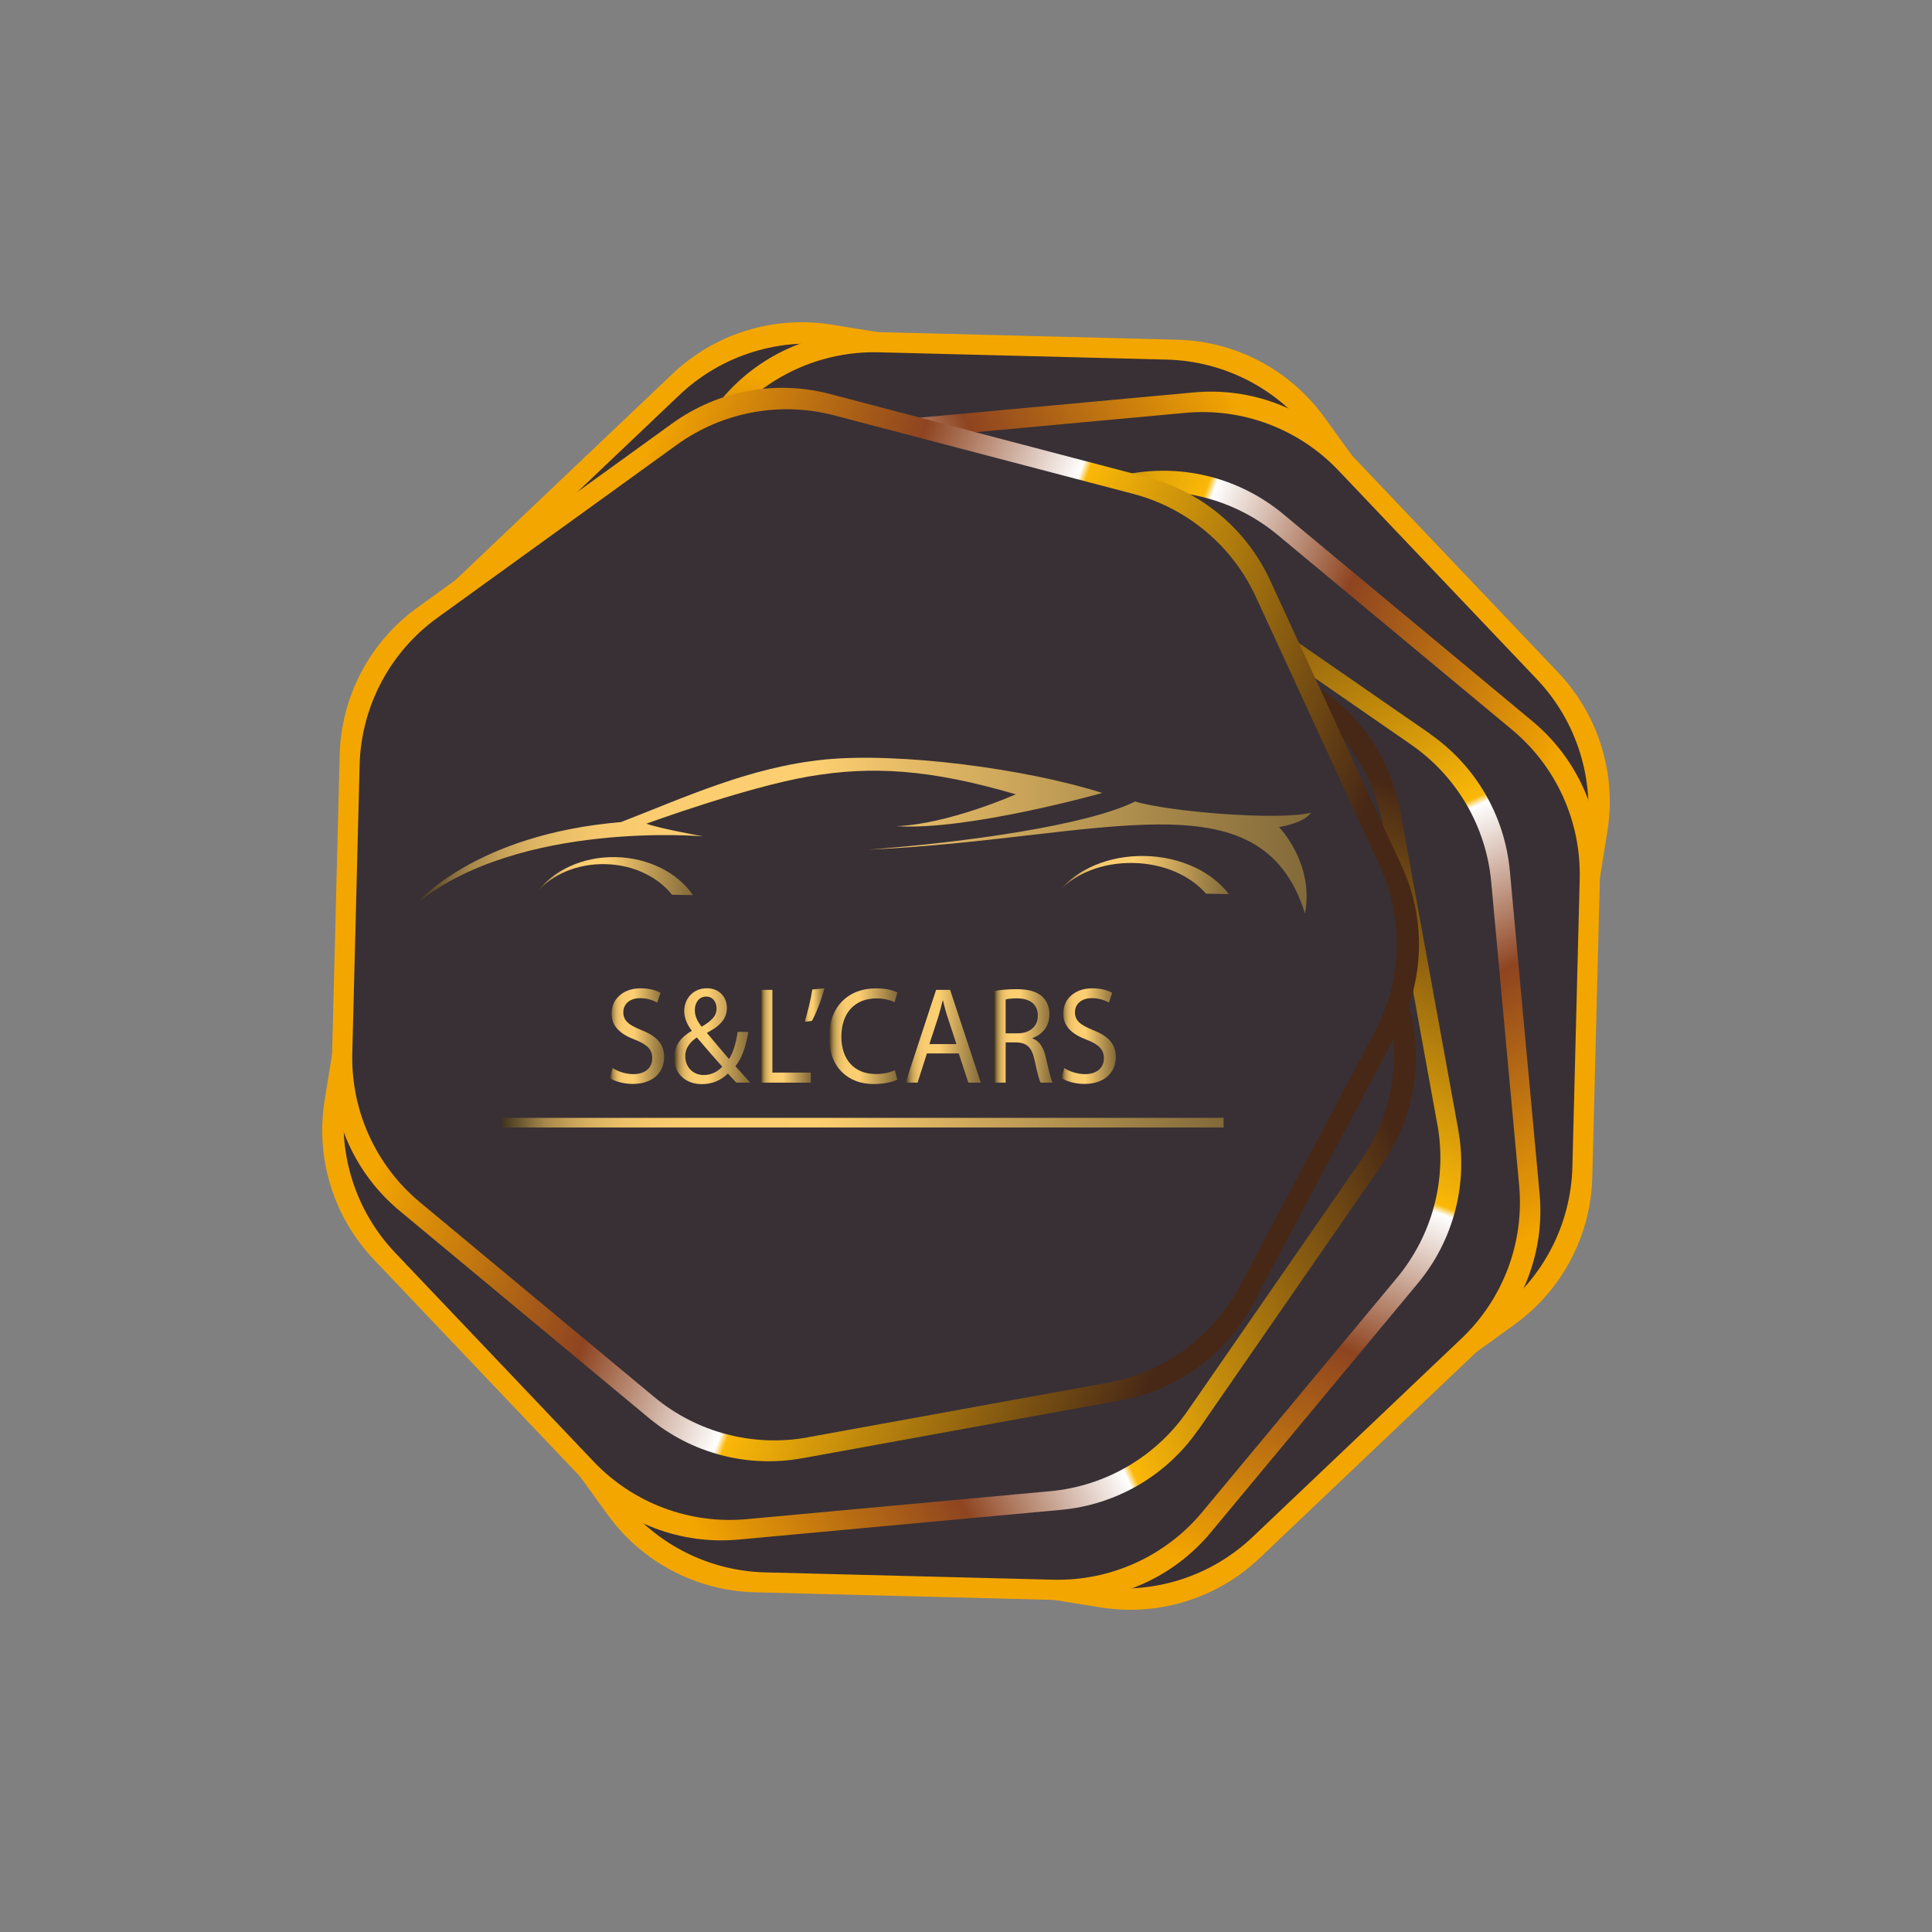 <?xml version="1.0" encoding="UTF-8"?>
<svg id="Calque_2" data-name="Calque 2" xmlns="http://www.w3.org/2000/svg" xmlns:xlink="http://www.w3.org/1999/xlink" viewBox="0 0 401.59 401.59">
  <rect x="0" y="0" width="401.59" height="401.59" fill="#808080" stroke="none"/>
  <defs>
    <style>
      .cls-1 {
        fill: url(#doré_2-8);
      }

      .cls-1, .cls-2, .cls-3, .cls-4, .cls-5, .cls-6, .cls-7, .cls-8, .cls-9, .cls-10, .cls-11, .cls-12, .cls-13, .cls-14, .cls-15, .cls-16, .cls-17, .cls-18, .cls-19, .cls-20 {
        stroke-width: 0px;
      }

      .cls-2 {
        fill: url(#doré_2-6);
      }

      .cls-3 {
        fill: url(#doré_2-4);
      }

      .cls-4 {
        fill: url(#dorée-3);
      }

      .cls-5 {
        fill: url(#doré_2-2);
      }

      .cls-6 {
        fill: url(#dorée-6);
      }

      .cls-7 {
        fill: url(#doré_2-7);
      }

      .cls-8 {
        fill: url(#doré_2-3);
      }

      .cls-9 {
        fill: url(#dorée-8);
      }

      .cls-10 {
        fill: url(#dorée-5);
      }

      .cls-11 {
        fill: url(#doré_2);
      }

      .cls-12 {
        fill: #383035;
      }

      .cls-13 {
        fill: url(#dorée);
      }

      .cls-14 {
        fill: url(#dorée-7);
      }

      .cls-15 {
        fill: url(#doré_2-10);
      }

      .cls-16 {
        fill: url(#doré_2-11);
      }

      .cls-17 {
        fill: url(#doré_2-5);
      }

      .cls-18 {
        fill: url(#doré_2-9);
      }

      .cls-19 {
        fill: url(#dorée-2);
      }

      .cls-21 {
        fill: url(#New_Gradient_Swatch_copy_6);
        stroke: url(#doré_2-12);
        stroke-miterlimit: 10;
        stroke-width: 2px;
      }

      .cls-20 {
        fill: url(#dorée-4);
      }
    </style>
    <linearGradient id="dorée" x1="-77.88" y1="-160.31" x2="-243.67" y2="-177.1" gradientTransform="translate(256.15 -37.67) rotate(-120.29)" gradientUnits="userSpaceOnUse">
      <stop offset="0" stop-color="#f4a600"/>
      <stop offset=".32" stop-color="#8e4420"/>
      <stop offset=".52" stop-color="#fff"/>
      <stop offset=".53" stop-color="#fbb807"/>
      <stop offset="1" stop-color="#472816"/>
    </linearGradient>
    <linearGradient id="dorée-2" data-name="dorée" x1="-77.88" y1="-160.31" x2="-243.67" y2="-177.1" gradientTransform="translate(408.56 71.31) rotate(-75.29)" xlink:href="#dorée"/>
    <linearGradient id="dorée-3" data-name="dorée" y1="-160.31" y2="-177.1" gradientTransform="translate(439.26 256.15) rotate(-30.29)" xlink:href="#dorée"/>
    <linearGradient id="dorée-4" data-name="dorée" x1="-77.88" y1="-160.31" x2="-243.67" y2="-177.1" gradientTransform="translate(330.28 408.56) rotate(14.71)" xlink:href="#dorée"/>
    <linearGradient id="dorée-5" data-name="dorée" y1="-160.31" y2="-177.1" gradientTransform="translate(145.44 439.26) rotate(59.71)" xlink:href="#dorée"/>
    <linearGradient id="dorée-6" data-name="dorée" x1="-77.88" y1="-160.31" x2="-243.67" y2="-177.1" gradientTransform="translate(-6.97 330.28) rotate(104.71)" xlink:href="#dorée"/>
    <linearGradient id="dorée-7" data-name="dorée" x1="-77.88" y1="-160.31" x2="-243.67" y2="-177.1" gradientTransform="translate(-37.67 145.44) rotate(149.71)" xlink:href="#dorée"/>
    <linearGradient id="dorée-8" data-name="dorée" x1="-77.88" y1="-160.31" x2="-243.66" y2="-177.1" gradientTransform="translate(71.31 -6.97) rotate(-165.29)" xlink:href="#dorée"/>
    <linearGradient id="doré_2" data-name="doré 2" x1="86.63" y1="173.68" x2="272.49" y2="173.68" gradientUnits="userSpaceOnUse">
      <stop offset="0" stop-color="#40341d"/>
      <stop offset=".02" stop-color="#62502c"/>
      <stop offset=".04" stop-color="#866d3c"/>
      <stop offset=".06" stop-color="#a7884a"/>
      <stop offset=".09" stop-color="#c29e56"/>
      <stop offset=".12" stop-color="#d8b060"/>
      <stop offset=".16" stop-color="#e9be67"/>
      <stop offset=".2" stop-color="#f5c76d"/>
      <stop offset=".27" stop-color="#fccd70"/>
      <stop offset=".44" stop-color="#fecf71"/>
      <stop offset="1" stop-color="#816939"/>
    </linearGradient>
    <linearGradient id="doré_2-2" data-name="doré 2" x1="111.7" y1="182.1" x2="144.04" y2="182.1" xlink:href="#doré_2"/>
    <linearGradient id="doré_2-3" data-name="doré 2" x1="220.3" y1="181.89" x2="255.41" y2="181.89" xlink:href="#doré_2"/>
    <linearGradient id="doré_2-4" data-name="doré 2" x1="126.73" y1="215.38" x2="138.05" y2="215.38" xlink:href="#doré_2"/>
    <linearGradient id="doré_2-5" data-name="doré 2" x1="140.1" y1="215.4" x2="155.94" y2="215.4" xlink:href="#doré_2"/>
    <linearGradient id="doré_2-6" data-name="doré 2" x1="158.14" y1="215.4" x2="168.54" y2="215.4" xlink:href="#doré_2"/>
    <linearGradient id="doré_2-7" data-name="doré 2" x1="167.21" y1="208.93" x2="171.37" y2="208.93" xlink:href="#doré_2"/>
    <linearGradient id="doré_2-8" data-name="doré 2" x1="172.34" y1="215.38" x2="186.54" y2="215.38" xlink:href="#doré_2"/>
    <linearGradient id="doré_2-9" data-name="doré 2" x1="188.24" y1="215.4" x2="203.88" y2="215.4" xlink:href="#doré_2"/>
    <linearGradient id="doré_2-10" data-name="doré 2" x1="206.63" y1="215.32" x2="218.81" y2="215.32" xlink:href="#doré_2"/>
    <linearGradient id="doré_2-11" data-name="doré 2" x1="220.61" y1="215.38" x2="231.93" y2="215.38" xlink:href="#doré_2"/>
    <linearGradient id="New_Gradient_Swatch_copy_6" data-name="New Gradient Swatch copy 6" x1="104.33" y1="233.36" x2="254.33" y2="233.36" gradientUnits="userSpaceOnUse">
      <stop offset="0" stop-color="#666362"/>
      <stop offset=".31" stop-color="#9a9094"/>
      <stop offset=".55" stop-color="#c7c5c5"/>
      <stop offset=".82" stop-color="#898085"/>
      <stop offset="1" stop-color="#aca9a8"/>
    </linearGradient>
    <linearGradient id="doré_2-12" data-name="doré 2" x1="104.33" y1="233.36" x2="254.33" y2="233.36" xlink:href="#doré_2"/>
  </defs>
  <g id="vecteur_cars" data-name="vecteur cars">
    <g>
      <g id="_Répétition_radiale_" data-name="&amp;lt;Répétition radiale&amp;gt;">
        <g>
          <path class="cls-13" d="M104.38,249.09l55.38,38.33c9.82,6.8,22.21,8.72,33.63,5.22l60.99-18.7c11.64-3.57,20.94-12.36,25.16-23.78l22.65-61.34c4.04-10.94,2.97-23.11-2.91-33.18l-34.41-58.92c-5.88-10.07-15.96-16.98-27.48-18.84l-64.54-10.4c-12.02-1.94-24.25,1.85-33.07,10.23l-46.24,43.94c-8.66,8.23-13.07,19.96-11.97,31.85l6.18,67.07c1.06,11.49,7.15,21.93,16.64,28.49Z"/>
          <path class="cls-12" d="M108.27,246.82l52.08,36.04c9.82,6.8,22.21,8.72,33.63,5.22l57.24-17.55c11.64-3.57,20.94-12.36,25.16-23.78l21.28-57.62c4.04-10.94,2.97-23.11-2.91-33.18l-32.38-55.43c-5.88-10.07-15.96-16.98-27.48-18.84l-60.63-9.77c-12.02-1.94-24.25,1.85-33.07,10.23l-43.4,41.25c-8.66,8.23-13.07,19.96-11.97,31.85l5.81,63.08c1.06,11.49,7.15,21.93,16.64,28.49Z"/>
        </g>
      </g>
      <g id="_Répétition_radiale_-2" data-name="&amp;lt;Répétition radiale&amp;gt;">
        <g>
          <path class="cls-19" d="M98.47,166.77l12.06,66.26c2.14,11.75,9.54,21.87,20.09,27.47l56.35,29.9c10.75,5.71,23.55,6.07,34.6.97l59.39-27.36c10.59-4.88,18.45-14.24,21.41-25.52l17.33-65.99c2.96-11.28.72-23.29-6.11-32.75l-38.29-52.99c-7.13-9.87-18.45-15.84-30.62-16.15l-63.77-1.62c-11.94-.3-23.36,4.88-30.99,14.06l-43.06,51.8c-7.38,8.88-10.45,20.56-8.38,31.92Z"/>
          <path class="cls-12" d="M102.83,167.91l11.34,62.32c2.14,11.75,9.54,21.87,20.09,27.47l52.88,28.07c10.75,5.71,23.55,6.07,34.6.97l55.79-25.7c10.59-4.88,18.45-14.24,21.41-25.52l16.3-62.09c2.96-11.28.72-23.29-6.11-32.75l-35.97-49.78c-7.13-9.87-18.45-15.84-30.62-16.15l-59.86-1.52c-11.94-.3-23.36,4.88-30.99,14.06l-40.49,48.71c-7.38,8.88-10.45,20.56-8.38,31.92Z"/>
        </g>
      </g>
      <g id="_Répétition_radiale_-3" data-name="&amp;lt;Répétition radiale&amp;gt;">
        <g>
          <path class="cls-4" d="M152.5,104.38l-38.33,55.38c-6.8,9.82-8.72,22.21-5.22,33.63l18.7,60.99c3.57,11.64,12.36,20.94,23.78,25.16l61.34,22.65c10.94,4.04,23.11,2.97,33.18-2.91l58.92-34.41c10.07-5.88,16.98-15.96,18.84-27.48l10.4-64.54c1.94-12.02-1.85-24.25-10.23-33.07l-43.94-46.24c-8.23-8.66-19.96-13.07-31.85-11.97l-67.07,6.18c-11.49,1.06-21.93,7.15-28.49,16.64Z"/>
          <path class="cls-12" d="M154.78,108.27l-36.04,52.08c-6.8,9.82-8.72,22.21-5.22,33.63l17.55,57.24c3.57,11.64,12.36,20.94,23.78,25.16l57.62,21.28c10.94,4.04,23.11,2.97,33.18-2.91l55.43-32.38c10.07-5.88,16.98-15.96,18.84-27.48l9.77-60.63c1.94-12.02-1.85-24.25-10.23-33.07l-41.25-43.4c-8.23-8.66-19.96-13.07-31.85-11.97l-63.08,5.81c-11.49,1.06-21.93,7.15-28.49,16.64Z"/>
        </g>
      </g>
      <g id="_Répétition_radiale_-4" data-name="&amp;lt;Répétition radiale&amp;gt;">
        <g>
          <path class="cls-20" d="M234.82,98.47l-66.26,12.06c-11.75,2.14-21.87,9.54-27.47,20.09l-29.9,56.35c-5.71,10.75-6.07,23.55-.97,34.6l27.36,59.39c4.88,10.59,14.24,18.45,25.52,21.41l65.99,17.33c11.28,2.96,23.29.72,32.75-6.11l52.99-38.29c9.87-7.13,15.84-18.45,16.15-30.62l1.62-63.77c.3-11.94-4.88-23.36-14.06-30.99l-51.8-43.06c-8.88-7.38-20.56-10.45-31.92-8.38Z"/>
          <path class="cls-12" d="M233.68,102.83l-62.32,11.34c-11.75,2.14-21.87,9.54-27.47,20.09l-28.07,52.88c-5.71,10.75-6.07,23.55-.97,34.6l25.7,55.79c4.88,10.59,14.24,18.45,25.52,21.41l62.09,16.3c11.28,2.96,23.29.72,32.75-6.11l49.78-35.97c9.87-7.13,15.84-18.45,16.15-30.62l1.52-59.86c.3-11.94-4.88-23.36-14.06-30.99l-48.71-40.49c-8.88-7.38-20.56-10.45-31.92-8.38Z"/>
        </g>
      </g>
      <g id="_Répétition_radiale_-5" data-name="&amp;lt;Répétition radiale&amp;gt;">
        <g>
          <path class="cls-10" d="M297.21,152.5l-55.38-38.33c-9.82-6.8-22.21-8.72-33.63-5.22l-60.99,18.7c-11.64,3.57-20.94,12.36-25.16,23.78l-22.65,61.34c-4.04,10.94-2.97,23.11,2.91,33.18l34.41,58.92c5.88,10.07,15.96,16.98,27.48,18.84l64.54,10.4c12.02,1.94,24.25-1.85,33.07-10.23l46.24-43.94c8.66-8.23,13.07-19.96,11.97-31.85l-6.18-67.07c-1.06-11.49-7.15-21.93-16.64-28.49Z"/>
          <path class="cls-12" d="M293.32,154.78l-52.08-36.04c-9.82-6.8-22.21-8.72-33.63-5.22l-57.24,17.55c-11.64,3.57-20.94,12.36-25.16,23.78l-21.28,57.62c-4.04,10.94-2.97,23.11,2.91,33.18l32.38,55.43c5.88,10.07,15.96,16.98,27.48,18.84l60.63,9.77c12.02,1.94,24.25-1.85,33.07-10.23l43.4-41.25c8.66-8.23,13.07-19.96,11.97-31.85l-5.81-63.08c-1.06-11.49-7.15-21.93-16.64-28.49Z"/>
        </g>
      </g>
      <g id="_Répétition_radiale_-6" data-name="&amp;lt;Répétition radiale&amp;gt;">
        <g>
          <path class="cls-6" d="M303.12,234.82l-12.06-66.26c-2.14-11.75-9.54-21.87-20.09-27.47l-56.35-29.9c-10.75-5.71-23.55-6.07-34.6-.97l-59.39,27.36c-10.59,4.88-18.45,14.24-21.41,25.52l-17.33,65.99c-2.96,11.28-.72,23.29,6.11,32.75l38.29,52.99c7.13,9.87,18.45,15.84,30.62,16.15l63.77,1.62c11.94.3,23.36-4.88,30.99-14.06l43.06-51.8c7.38-8.88,10.45-20.56,8.38-31.92Z"/>
          <path class="cls-12" d="M298.76,233.68l-11.34-62.32c-2.14-11.75-9.54-21.87-20.09-27.47l-52.88-28.07c-10.75-5.71-23.55-6.07-34.6-.97l-55.79,25.7c-10.59,4.88-18.45,14.24-21.41,25.52l-16.3,62.09c-2.96,11.28-.72,23.29,6.11,32.75l35.97,49.78c7.13,9.87,18.45,15.84,30.62,16.15l59.86,1.52c11.94.3,23.36-4.88,30.99-14.06l40.49-48.71c7.38-8.88,10.45-20.56,8.38-31.92Z"/>
        </g>
      </g>
      <g id="_Répétition_radiale_-7" data-name="&amp;lt;Répétition radiale&amp;gt;">
        <g>
          <path class="cls-14" d="M249.09,297.21l38.33-55.38c6.8-9.82,8.72-22.21,5.22-33.63l-18.7-60.99c-3.57-11.64-12.36-20.94-23.78-25.16l-61.34-22.65c-10.94-4.04-23.11-2.97-33.18,2.91l-58.92,34.41c-10.07,5.88-16.98,15.96-18.84,27.48l-10.4,64.54c-1.94,12.02,1.85,24.25,10.23,33.07l43.94,46.24c8.23,8.66,19.96,13.07,31.85,11.97l67.07-6.18c11.49-1.06,21.93-7.15,28.49-16.64Z"/>
          <path class="cls-12" d="M246.82,293.32l36.04-52.08c6.8-9.82,8.72-22.21,5.22-33.63l-17.55-57.24c-3.57-11.64-12.36-20.94-23.78-25.16l-57.62-21.28c-10.94-4.04-23.11-2.97-33.18,2.91l-55.43,32.38c-10.07,5.88-16.98,15.96-18.84,27.48l-9.77,60.63c-1.94,12.02,1.85,24.25,10.23,33.07l41.25,43.4c8.23,8.66,19.96,13.07,31.85,11.97l63.08-5.81c11.49-1.06,21.93-7.15,28.49-16.64Z"/>
        </g>
      </g>
      <g id="_Répétition_radiale_-8" data-name="&amp;lt;Répétition radiale&amp;gt;">
        <g>
          <path class="cls-9" d="M166.77,303.12l66.26-12.06c11.75-2.14,21.87-9.54,27.47-20.09l29.9-56.35c5.71-10.75,6.07-23.55.97-34.6l-27.36-59.39c-4.88-10.59-14.24-18.45-25.52-21.41l-65.99-17.33c-11.28-2.96-23.29-.72-32.75,6.11l-52.99,38.29c-9.87,7.13-15.84,18.45-16.15,30.62l-1.62,63.77c-.3,11.94,4.88,23.36,14.06,30.99l51.8,43.06c8.88,7.38,20.56,10.45,31.92,8.38Z"/>
          <path class="cls-12" d="M167.91,298.76l62.32-11.34c11.75-2.14,21.87-9.54,27.47-20.09l28.07-52.88c5.71-10.75,6.07-23.55.97-34.6l-25.7-55.79c-4.88-10.59-14.24-18.45-25.52-21.41l-62.09-16.3c-11.28-2.96-23.29-.72-32.75,6.11l-49.78,35.97c-9.87,7.13-15.84,18.45-16.15,30.62l-1.52,59.86c-.3,11.94,4.88,23.36,14.06,30.99l48.71,40.49c8.88,7.38,20.56,10.45,31.92,8.38Z"/>
        </g>
      </g>
    </g>
    <g>
      <path class="cls-11" d="M146.18,173.85s-38.16-3.38-59.55,13.91c0,0,12.04-14.34,42.45-16.88,13.24-5.12,26.72-11.41,42.23-12.99,15.51-1.57,42.04,1.89,57.81,6.94,0,0-27.94,7.88-42.8,6.9,10.91-.42,24.82-6.62,24.82-6.62-17.88-5.25-30.03-5.95-43.07-3.7-13.03,2.25-33.71,9.8-33.71,9.8,2.63.99,11.81,2.64,11.81,2.64ZM265.86,171.92s5.15-.76,6.63-2.99c-6.53,1.67-29.46-.17-36.54-2.33-9.93,4.95-35.27,8.48-55.45,10.01,48.46-2.17,81.51-16.22,90.76,13.26,1.97-10.4-5.39-17.95-5.39-17.95Z"/>
      <path class="cls-5" d="M111.7,185.35c3.32-4.42,9.39-7.32,16.27-7.19s12.93,3.3,16.07,7.9l-4.36-.08c-2.95-3.73-8.06-6.25-13.92-6.36-5.81-.11-10.97,2.17-14.06,5.73Z"/>
      <path class="cls-8" d="M220.3,185.09c3.6-4.41,10.18-7.3,17.65-7.16s14.04,3.32,17.46,7.92l-4.73-.09c-3.21-3.73-8.76-6.26-15.12-6.38s-11.91,2.15-15.26,5.71Z"/>
    </g>
  </g>
  <g id="Logotype">
    <g>
      <path class="cls-3" d="M127.34,222.01c1.08.69,2.66,1.26,4.33,1.26,2.47,0,3.91-1.35,3.91-3.29,0-1.8-1-2.83-3.52-3.84-3.05-1.12-4.94-2.75-4.94-5.47,0-3.01,2.41-5.24,6.05-5.24,1.91,0,3.3.46,4.13.94l-.67,2.03c-.61-.34-1.86-.92-3.55-.92-2.55,0-3.52,1.58-3.52,2.89,0,1.8,1.14,2.69,3.72,3.72,3.16,1.26,4.77,2.83,4.77,5.67,0,2.98-2.14,5.55-6.55,5.55-1.8,0-3.77-.54-4.77-1.23l.61-2.09Z"/>
      <path class="cls-17" d="M153.06,225.04c-.53-.54-1.03-1.09-1.75-1.89-1.61,1.55-3.41,2.2-5.46,2.2-3.63,0-5.74-2.52-5.74-5.41,0-2.63,1.53-4.44,3.66-5.64v-.09c-.97-1.26-1.55-2.66-1.55-4.04,0-2.35,1.64-4.75,4.74-4.75,2.33,0,4.13,1.6,4.13,4.09,0,2.03-1.14,3.63-4.11,5.15v.09c1.58,1.89,3.36,4.01,4.55,5.38.86-1.35,1.44-3.21,1.8-5.64h2.22c-.5,3.03-1.3,5.44-2.69,7.13,1,1.09,1.97,2.18,3.08,3.41h-2.88ZM150.12,221.72c-1.11-1.26-3.19-3.61-5.27-6.07-1,.66-2.41,1.89-2.41,3.92,0,2.2,1.58,3.89,3.83,3.89,1.61,0,2.97-.74,3.86-1.75ZM144.43,209.96c0,1.37.61,2.43,1.41,3.46,1.89-1.12,3.11-2.15,3.11-3.78,0-1.17-.64-2.49-2.16-2.49s-2.36,1.32-2.36,2.8Z"/>
      <path class="cls-2" d="M158.14,205.75h2.41v17.2h7.99v2.09h-10.4v-19.29Z"/>
      <path class="cls-7" d="M171.37,205.43c-.64,2.4-1.83,5.47-2.61,6.78l-1.55.2c.61-1.69,1.33-4.67,1.64-6.73l2.52-.26Z"/>
      <path class="cls-1" d="M186.52,224.41c-.89.46-2.66.92-4.94.92-5.27,0-9.24-3.43-9.24-9.76s3.97-10.13,9.76-10.13c2.33,0,3.8.52,4.44.86l-.58,2.03c-.92-.46-2.22-.8-3.77-.8-4.38,0-7.3,2.89-7.3,7.96,0,4.72,2.64,7.76,7.18,7.76,1.47,0,2.97-.31,3.94-.8l.5,1.97Z"/>
      <path class="cls-18" d="M192.67,218.97l-1.94,6.07h-2.5l6.35-19.29h2.91l6.38,19.29h-2.58l-2-6.07h-6.63ZM198.81,217.03l-1.83-5.55c-.42-1.26-.69-2.4-.97-3.52h-.06c-.28,1.15-.58,2.32-.94,3.49l-1.83,5.58h5.63Z"/>
      <path class="cls-15" d="M206.63,206.01c1.22-.26,2.97-.4,4.63-.4,2.58,0,4.24.49,5.41,1.57.94.86,1.47,2.18,1.47,3.66,0,2.55-1.55,4.24-3.52,4.92v.09c1.44.51,2.3,1.89,2.75,3.89.61,2.69,1.05,4.55,1.44,5.3h-2.5c-.31-.54-.72-2.2-1.25-4.61-.55-2.66-1.55-3.66-3.75-3.75h-2.27v8.36h-2.41v-19.04ZM209.04,214.79h2.47c2.58,0,4.22-1.46,4.22-3.66,0-2.49-1.75-3.58-4.3-3.61-1.17,0-2,.11-2.39.23v7.04Z"/>
      <path class="cls-16" d="M221.22,222.01c1.08.69,2.66,1.26,4.33,1.26,2.47,0,3.91-1.35,3.91-3.29,0-1.8-1-2.83-3.52-3.84-3.05-1.12-4.94-2.75-4.94-5.47,0-3.01,2.41-5.24,6.05-5.24,1.91,0,3.3.46,4.13.94l-.67,2.03c-.61-.34-1.86-.92-3.55-.92-2.55,0-3.52,1.58-3.52,2.89,0,1.8,1.14,2.69,3.72,3.72,3.16,1.26,4.77,2.83,4.77,5.67,0,2.98-2.14,5.55-6.55,5.55-1.8,0-3.77-.54-4.77-1.23l.61-2.09Z"/>
    </g>
    <line class="cls-21" x1="104.33" y1="233.36" x2="254.33" y2="233.36"/>
  </g>
</svg>